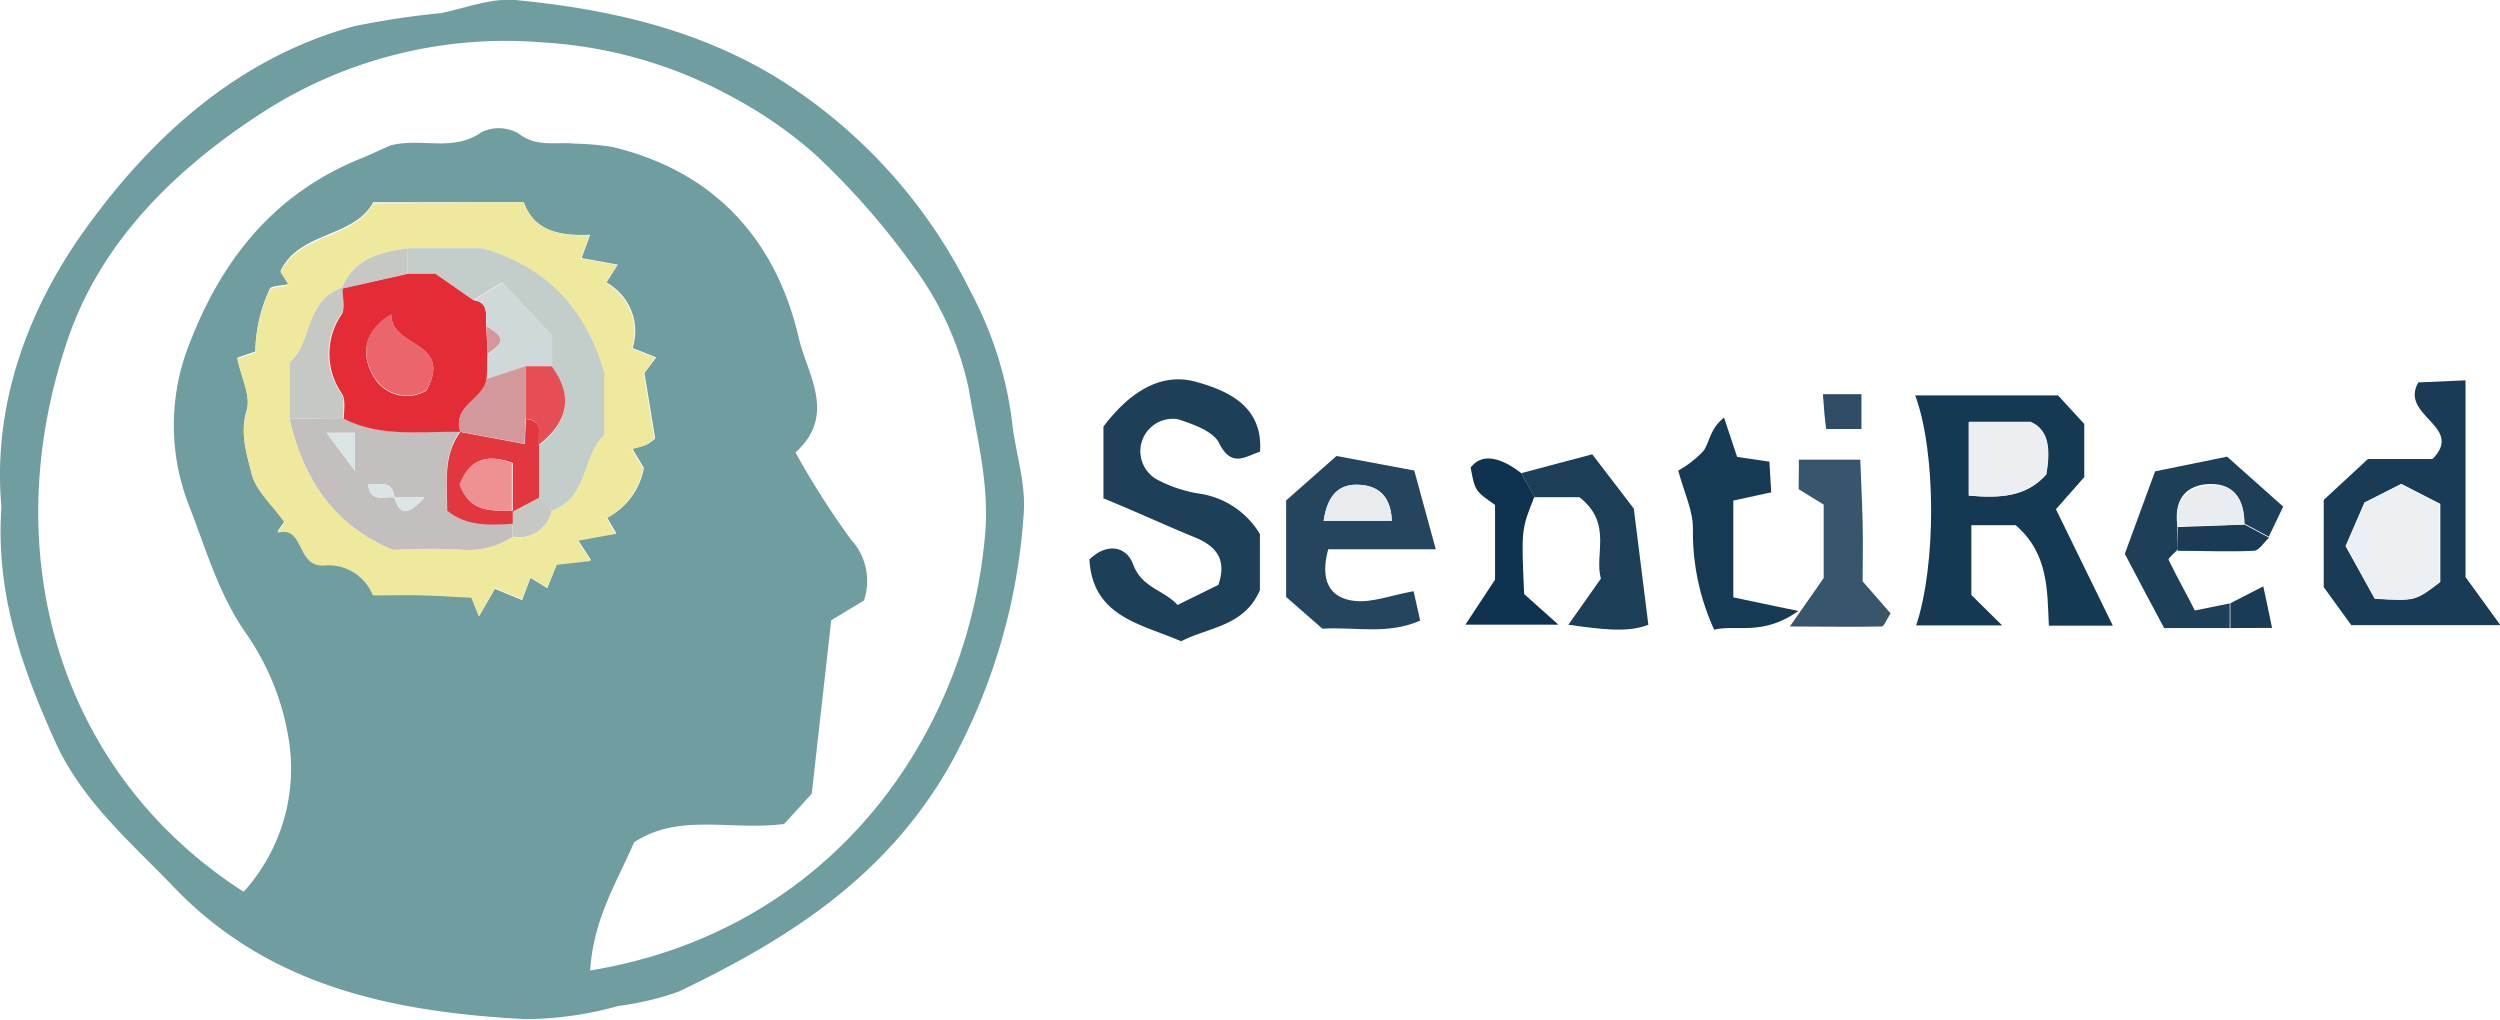 <svg xmlns="http://www.w3.org/2000/svg" viewBox="0 0 190.63 77.77"><defs><style>.cls-1{fill:#6f9da0;}.cls-2{fill:#163953;}.cls-3{fill:#1d3f58;}.cls-4{fill:#193b55;}.cls-5{fill:#24455d;}.cls-6{fill:#173a54;}.cls-7{fill:#1c3e57;}.cls-8{fill:#37556b;}.cls-9{fill:#0f334e;}.cls-10{fill:#2e4d65;}.cls-11{fill:#efe99e;}.cls-12{fill:#eceef1;}.cls-13{fill:#edf0f2;}.cls-14{fill:#e8ecee;}.cls-15{fill:#eaedef;}.cls-16{fill:#c4bfbf;}.cls-17{fill:#c3cdc9;}.cls-18{fill:#c6c8c4;}.cls-19{fill:#e42c36;}.cls-20{fill:#e33740;}.cls-21{fill:#dbe5e5;}.cls-22{fill:#cfd9d9;}.cls-23{fill:#e64e55;}.cls-24{fill:#eb666c;}.cls-25{fill:#d2989b;}.cls-26{fill:#ef9093;}</style></defs><g id="Layer_2" data-name="Layer 2"><g id="Layer_1-2" data-name="Layer 1"><path class="cls-1" d="M.11,38.66c-.7-7.74,2-15,6.26-21C11.46,10.53,18.07,4.44,27,2a62.9,62.9,0,0,1,6.64-1C35.51.61,37.43-.15,39.27,0,46.6.7,53.71,2.33,60,6.41A39.84,39.84,0,0,1,74,22.22a28.51,28.51,0,0,1,3.17,9.91c.24,2.38,1.1,4.7.88,7.17a45.74,45.74,0,0,1-5.59,19c-4.84,8.55-12.35,13.32-20.73,17.32a22.3,22.3,0,0,1-4.6,1.09,26.5,26.5,0,0,1-7.1,1c-9.89-.53-19.42-2.42-26.71-10-3.26-3.41-6.88-6.44-9-10.91C1.71,51.05-.36,45.26.11,38.66ZM45,74c18.32-3,28.79-17.82,30.12-33.28.33-3.85-.66-7.48-1.26-11.11a24,24,0,0,0-4-9,57.18,57.18,0,0,0-7.74-8.87,32.78,32.78,0,0,0-6.31-4.36,34.18,34.18,0,0,0-14.5-4.15A34.18,34.18,0,0,0,19.49,8.92C13.1,13.14,7.69,18.59,5.22,25.73-.52,42.32,4.66,59.08,18.58,68A14,14,0,0,0,22,56.28a19.46,19.46,0,0,0-3.14-7.84c-2.18-3.07-3.15-6.57-4.46-9.92A16.82,16.82,0,0,1,14.53,26C17,19.66,21,14.75,27.41,12.13c.88-.36,1.74-.77,2.38-1.05,2.41-.59,4.77.53,6.93-1a3,3,0,0,1,2.82.1c1.38,1.07,2.83.63,4.27.77a21.55,21.55,0,0,1,2.91.26c7.79,1.88,12.46,7.08,14.2,14.6.63,2.72,2.91,5.83-.26,8.69a62.13,62.13,0,0,0,4.22,6.63,4.67,4.67,0,0,1,1,4.66L63.38,47.3c-.5,4.53-1,8.87-1.48,13.22l-2.11,2.31c-4.08.53-8-.87-11.44,1.4C47.05,67.23,45.25,70.07,45,74ZM39.94,15.42H28.46c-1.48,2.74-5.62,2.2-7.07,5.24l.63,1c-.58.14-1.35.12-1.45.37a11.54,11.54,0,0,0-1.1,4.77l-1.38.48c.29,1.4,1.06,2.87.72,4-.53,1.74,0,3.27.36,4.73s1.58,2.41,2.52,3.74l-.54.79c2.13-.59,1.38,2.69,3.63,2.49a3.62,3.62,0,0,1,3.65,2.28c1.34,0,2.54,0,3.74,0s2.38.11,3.77.18L36.52,47l1.22-2.1,2.07.86.64-1.7,1.28.79L42.47,43l2.6-.29-1-1.54L47,40.68l-.7-1.2a5.37,5.37,0,0,0,2.8-3.8l-.88-1.47a7,7,0,0,0,1.07-.3,3.85,3.85,0,0,0,.67-.47l-.82-5,.9-1.19-1.8-.71a4.24,4.24,0,0,0-2-5l.87-1.36-2.76-.5.65-1.78C42.66,18,40.71,17.61,39.94,15.42Z"/><path class="cls-2" d="M161.11,47.71h-4.88c-.13-2.63,0-5.49-2.53-7.66h-3.38v5.32l2.35,2.32h-6.56c1.53-4.57,1.54-13.17-.07-17.54h10.89l2,2.18v4.05l-2.16,2.45Zm-11-9.92c2.44.22,4.4.08,5.91-1.6.28-1.76.29-3.38-1.21-4h-4.7Z"/><path class="cls-3" d="M84.14,38V32.53c1.8-2.39,4.21-4.22,7.08-3.41,2.26.64,5.11,1.77,4.86,5.32-1.17.39-2.18,1.24-3.13-.67-.46-.91-2-1.43-3.12-1.8a2.47,2.47,0,0,0-1.65,4.57,10.3,10.3,0,0,0,3.13,1.08,6.49,6.49,0,0,1,4.76,3.1V45c-1.19,2.78-3.92,2.81-6,3.9-3-1.31-6.76-1.84-7-6.24,1.35-1.31,2.83-1,3.33.37.67,1.81,2.34,1.94,3.39,3.1l3.11-1.53c.67-1.93-.12-3-2-3.71C88.75,40,86.59,39,84.14,38Z"/><path class="cls-4" d="M180.56,35h4.93c2.46-2.5-2.55-3.27-1.09-5.84L188,29V44l2.66,3.67H179.29l-2.1-2.9V38.12Zm.52,10.66c3.1.18,3.1.18,5-1.28V38.42L183.1,36.9l-2.8,1.42c-.5,1.15-.93,2.16-1.44,3.32Z"/><path class="cls-5" d="M100.84,47.94l-2.77-2.42V38.16l3.84-3.39,5.93,1.11,1.64,6h-8.2c-.64,2.32.06,3.72,2,3.94,1.35.15,2.78-.43,4.51-.74l.5,2.24C105.78,48.43,103.31,47.78,100.84,47.94Zm5.29-8.23c-.07-1.72-.87-2.59-2.29-2.73-1.73-.18-2.61.78-2.91,2.73Z"/><path class="cls-6" d="M137.13,46.59c-2.77,1.95-4.73,1-6.42,1.43a17.88,17.88,0,0,1-1.62-7.73c0-1.35-.67-2.73-1.12-4.41a7.54,7.54,0,0,0,1.95-1.53c.45-.67.46-1.63,1.54-2.51l1,3,2.46.36.14,2.34-2.89.63v7.38Z"/><path class="cls-3" d="M166.07,41.89c-.25.27-.77.68-.71.8.68,1.39,1.44,2.74,2,3.86l2.66-.54v1.88h-5c-.95-1.79-2-3.73-3-5.66.71-1.95,1.42-3.87,2.31-6.29l5.49-1.12,4.28,3.81L173,40.92l-1.87-1c0-1.93-.85-3.17-2.9-3-1.76.18-2.43,1.39-2.21,3.1Z"/><path class="cls-7" d="M116,36.08l5.41-1.44,3.17,4.14c.44,3.46.75,6,1.11,8.86-1.62.63-3.59.34-6.1,0l2.48-3.52c-.52-1.86.92-4.22-1.64-6.21h-3.42Z"/><path class="cls-8" d="M137.17,35.05h4.68c.06,1.57.14,3.17.18,4.78s0,3,0,4.5l2.13,2.44c-.34.54-.5,1-.68,1-2.1.05-4.21,0-7,0,1.14-1.62,1.85-2.64,2.58-3.69v-5.6l-1.91-1.18Z"/><path class="cls-9" d="M116,36.08l1,1.8c-1,2.5-1,2.5-.78,7.42l2.61,2.33h-7.09L114,44.2V38.5c-1.53-1.07-1.53-1.07-1.86-2.85C112.94,34.6,114.28,34.75,116,36.08Z"/><path class="cls-4" d="M171.15,40l1.87,1c-.39.35-.77,1-1.18,1-1.92.09-3.84,0-5.77,0l0-1.81Z"/><path class="cls-10" d="M139,30.06h2.94v2.65h-2.69C139.15,32,139.08,31.23,139,30.06Z"/><path class="cls-4" d="M170.07,47.89V46l2.51-1.29c.22,1,.39,1.83.67,3.17Z"/><path class="cls-11" d="M39.94,15.42c.77,2.19,2.72,2.59,5,2.51l-.65,1.78,2.76.5-.87,1.36a4.24,4.24,0,0,1,2,5l1.8.71-.9,1.19.82,5a3.85,3.85,0,0,1-.67.47,7,7,0,0,1-1.07.3l.88,1.47a5.37,5.37,0,0,1-2.8,3.8l.7,1.2-2.89.53,1,1.54-2.6.29-.74,1.76L40.45,44l-.64,1.7-2.07-.86L36.52,47l-.58-1.42c-1.39-.07-2.58-.15-3.77-.18s-2.4,0-3.74,0a3.62,3.62,0,0,0-3.65-2.28c-2.25.2-1.5-3.08-3.63-2.49l.54-.79c-.94-1.33-2.2-2.42-2.52-3.74s-.89-3-.36-4.73c.34-1.12-.43-2.59-.72-4l1.38-.48a11.54,11.54,0,0,1,1.1-4.77c.1-.25.87-.23,1.45-.37l-.63-1c1.45-3,5.59-2.5,7.07-5.24ZM26.07,21.93c-2.86,1-2.27,4.31-4,5.7v4.3c1.05,4.6,3.4,8.16,7.89,10a47.78,47.78,0,0,1,5.49,0,6,6,0,0,0,3.61-1,2.53,2.53,0,0,0,3-2c2.89-1,2.3-4.34,4-5.73V28.42c-1.5-5.1-4.51-8.08-9.28-9.49H31.07C29,19.24,27,19.68,26.07,21.93Z"/><path class="cls-12" d="M150.14,37.79V32.16h4.7c1.5.65,1.49,2.27,1.21,4C154.54,37.87,152.58,38,150.14,37.79Z"/><path class="cls-13" d="M181.08,45.64l-2.22-4c.51-1.16.94-2.17,1.44-3.32l2.8-1.42L186,38.42v5.94C184.18,45.82,184.18,45.82,181.08,45.64Z"/><path class="cls-14" d="M106.13,39.71h-5.2c.3-2,1.18-2.91,2.91-2.73C105.26,37.12,106.06,38,106.13,39.71Z"/><path class="cls-15" d="M171.15,40l-5.11.13c-.22-1.71.45-2.92,2.21-3.1C170.3,36.78,171.14,38,171.15,40Z"/><path class="cls-16" d="M39.07,40.93a6,6,0,0,1-3.61,1,47.78,47.78,0,0,0-5.49,0c-4.49-1.84-6.84-5.4-7.89-10l4.1-.05c2.83,1.48,5.9,1,8.9,1-1.35,1.83-1,4-1,6-.3.17-.6.35,0,0-.35.6-.18.31,0,0,1.49,1.21,3.25,1.09,5,1Zm-9-3c.37,1.3,1,1.45,2.3,0h-2.3c-.12-1.42-1.21-.89-2-1l-1-1V33H24.91l2.16,2.89,1,1C28.19,38.36,29.29,37.83,30.07,37.93Z"/><path class="cls-17" d="M31.07,18.93H36.8c4.77,1.41,7.78,4.39,9.28,9.49V33.2c-1.71,1.39-1.12,4.7-4,5.73l-1-1V34c2.16-1.7,2.72-3.67,1-6V25.58l-3.79-4.06-2.2,1.36-2.87-2H31.07Z"/><path class="cls-18" d="M26.18,31.88l-4.1.05v-4.3c1.72-1.39,1.13-4.69,4-5.7l.06.05c0,.64.2,1.43-.09,1.9A5.31,5.31,0,0,0,26,30C26.33,30.46,26.14,31.24,26.18,31.88Z"/><path class="cls-18" d="M31.07,18.93v1.93L26.13,22l-.06-.05C27,19.68,29,19.24,31.07,18.93Z"/><path class="cls-18" d="M41.07,37.91l1,1a2.53,2.53,0,0,1-3,2v-1c0-.32,0-.65,0-1l0,0Z"/><path class="cls-19" d="M26.13,22l4.94-1.12h2.14l2.87,2c1.29.19.9,1.24,1,2L37.18,27l-.06,1.93c-.27,1.55-2.65,2-2,4h0c-3-.06-6.07.45-8.9-1,0-.64.15-1.42-.14-1.9a5.31,5.31,0,0,1,0-6.1C26.33,23.41,26.11,22.62,26.13,22Zm3.7,2c-2.27,1.37-2.25,3.21-1.31,4.78a2.91,2.91,0,0,0,4,1C34.59,25.93,29.8,26.61,29.83,23.94Z"/><path class="cls-20" d="M39.1,38.94c0,.33,0,.66,0,1-1.75.1-3.51.22-5-1h0c0-2.07-.34-4.19,1-6h0l4.92.92.08-1.91c1.44.12.89,1.24,1,2v4l-2,1.05V35.3c-2.3-.84-3.4,0-4,1.63C35.78,39.09,37.47,38.94,39.1,38.94Z"/><path class="cls-21" d="M27.07,35.93,24.91,33h2.16v2.89Z"/><path class="cls-21" d="M28.07,36.92c.79.11,1.88-.42,2,1h0c-.78-.1-1.88.43-2-1Z"/><path class="cls-21" d="M30.07,37.92h2.3c-1.32,1.46-1.93,1.31-2.3,0Z"/><path class="cls-21" d="M27.07,35.93l1,1h0l-1-1Z"/><path class="cls-21" d="M34.07,38.93c-.18.3-.35.59,0,0-.6.36-.3.18,0,0Z"/><path class="cls-22" d="M37.12,24.9c-.14-.78.25-1.83-1-2l2.2-1.36,3.79,4.06v2.36h-2l-3,1L37.18,27C38.5,26.05,38.49,25.73,37.12,24.9Z"/><path class="cls-23" d="M40.07,27.93h2c1.73,2.34,1.17,4.31-1,6-.12-.78.43-1.9-1-2Z"/><path class="cls-24" d="M29.83,23.94c0,2.67,4.76,2,2.7,5.8a2.91,2.91,0,0,1-4-1C27.58,27.15,27.56,25.31,29.83,23.94Z"/><path class="cls-25" d="M40.07,27.93v4L40,33.84l-4.92-.92c-.6-2,1.78-2.47,2-4Z"/><path class="cls-25" d="M37.12,24.9c1.37.83,1.38,1.15.06,2.07Z"/><path class="cls-26" d="M39.1,38.94c-1.63,0-3.32.15-4.07-2,.65-1.64,1.75-2.47,4-1.63V39Z"/></g></g></svg>